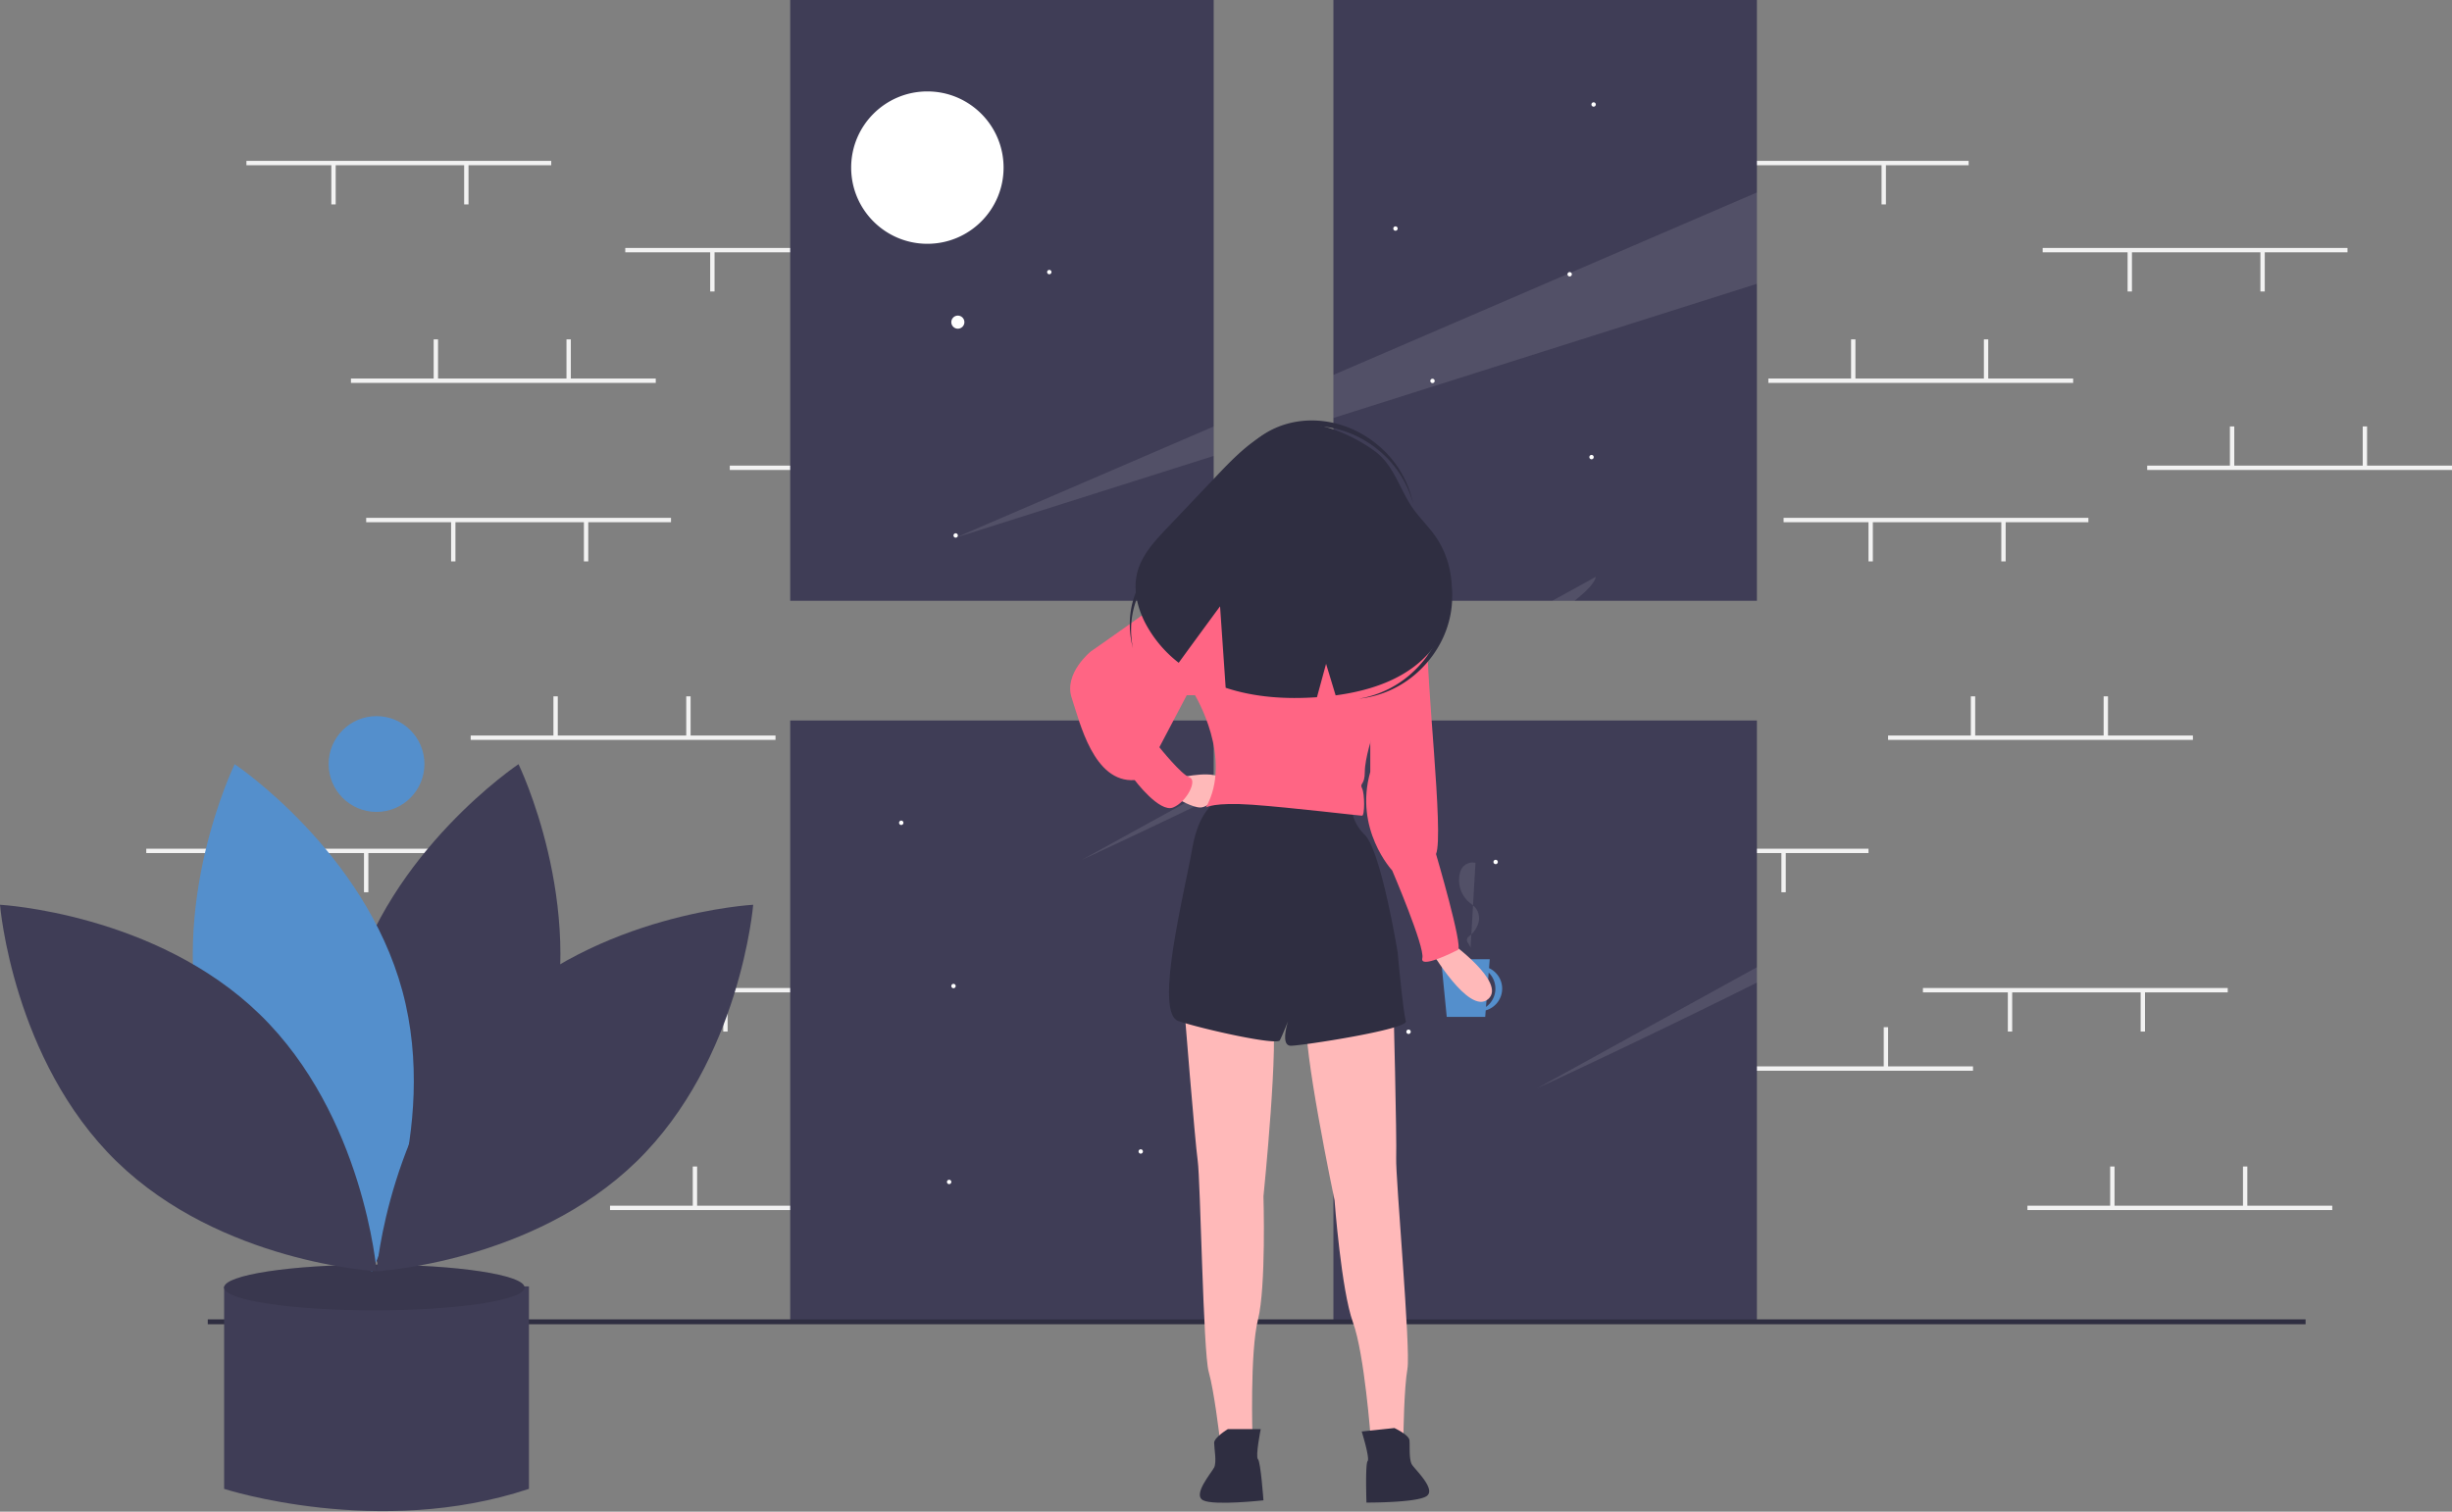 <svg width="540" height="333" fill="none" xmlns="http://www.w3.org/2000/svg"><rect width="100%" height="100%" fill="#808080" stroke="none"/><g clip-path="url(#clip0)"><path d="M144.416 83.388h-67.13v.96h67.13v-.96z" fill="#F2F2F2"/><path d="M96.466 74.757h-.959v8.87h.96v-8.87zm29.249 0h-.959v8.87h.959v-8.87zM121.4 35.438H54.27v.96h67.13v-.96z" fill="#F2F2F2"/><path d="M103.179 36.158h-.959v8.87h.959v-8.87zm-29.249 0h-.96v8.87h.96v-8.87zm153.918 66.41h-67.129v.959h67.129v-.959z" fill="#F2F2F2"/><path d="M179.898 93.937h-.959v8.871h.959v-8.871zm29.25 0h-.959v8.871h.959v-8.871zm-4.316-39.319h-67.129v.96h67.129v-.96z" fill="#F2F2F2"/><path d="M186.611 55.338h-.959v8.87h.959v-8.87zm-29.249 0h-.959v8.87h.959v-8.87zm44.114 210.259h-67.13v.959h67.13v-.959z" fill="#F2F2F2"/><path d="M153.526 256.966h-.959v8.87h.959v-8.87zm29.249 0h-.959v8.87h.959v-8.87zm-4.315-39.319h-67.129v.959h67.129v-.959z" fill="#F2F2F2"/><path d="M160.239 218.366h-.959v8.871h.959v-8.871zm-29.249 0h-.959v8.871h.959v-8.871zm39.798-56.341h-67.129v.959h67.129v-.959z" fill="#F2F2F2"/><path d="M122.838 153.395h-.959v8.87h.959v-8.87zm29.25 0h-.959v8.87h.959v-8.87zm-4.316-39.319h-67.13v.959h67.13v-.959z" fill="#F2F2F2"/><path d="M129.551 114.795h-.959v8.871h.959v-8.871zm-29.249 0h-.959v8.871h.959v-8.871zm22.057 120.114h-67.13v.959h67.13v-.959z" fill="#F2F2F2"/><path d="M74.41 226.278h-.96v8.871h.96v-8.871zm29.249 0h-.959v8.871h.959v-8.871zm-4.316-39.319h-67.13v.959h67.13v-.959z" fill="#F2F2F2"/><path d="M81.122 187.678h-.959v8.871h.96v-8.871zm-29.249 0h-.959v8.871h.959v-8.871zm404.695-104.29h-67.13v.96h67.13v-.96z" fill="#F2F2F2"/><path d="M408.618 74.757h-.959v8.87h.959v-8.87zm29.249 0h-.959v8.87h.959v-8.87zm-4.315-39.319h-67.13v.96h67.13v-.96z" fill="#F2F2F2"/><path d="M415.331 36.158h-.959v8.87h.959v-8.87zm-29.249 0h-.959v8.87h.959v-8.87zM540 102.568h-67.129v.959H540v-.959z" fill="#F2F2F2"/><path d="M492.05 93.937h-.959v8.871h.959v-8.871zm29.25 0h-.959v8.871h.959v-8.871zm-4.316-39.319h-67.129v.96h67.129v-.96z" fill="#F2F2F2"/><path d="M498.763 55.338h-.959v8.87h.959v-8.87zm-29.249 0h-.959v8.87h.959v-8.87zm44.114 210.259h-67.13v.959h67.13v-.959z" fill="#F2F2F2"/><path d="M465.678 256.966h-.959v8.87h.959v-8.87zm29.249 0h-.959v8.87h.959v-8.87zm-4.315-39.319h-67.13v.959h67.13v-.959z" fill="#F2F2F2"/><path d="M472.391 218.366h-.959v8.871h.959v-8.871zm-29.249 0h-.959v8.871h.959v-8.871zm39.798-56.341h-67.129v.959h67.129v-.959z" fill="#F2F2F2"/><path d="M434.99 153.395h-.959v8.87h.959v-8.87zm29.25 0h-.959v8.87h.959v-8.87zm-4.316-39.319h-67.129v.959h67.129v-.959z" fill="#F2F2F2"/><path d="M441.703 114.795h-.959v8.871h.959v-8.871zm-29.249 0h-.959v8.871h.959v-8.871zm22.057 120.114h-67.13v.959h67.13v-.959z" fill="#F2F2F2"/><path d="M386.561 226.278h-.959v8.871h.959v-8.871zm29.25 0h-.959v8.871h.959v-8.871zm-4.316-39.319h-67.129v.959h67.129v-.959z" fill="#F2F2F2"/><path d="M393.274 187.678h-.959v8.871h.959v-8.871zm-29.249 0h-.959v8.871h.959v-8.871z" fill="#F2F2F2"/><path d="M267.287 0h-93.262v132.341h93.262V0zm119.635 158.713H293.66v132.341h93.262V158.713zm0-158.713H293.66v132.341h93.262V0zM267.287 158.713h-93.262v132.341h93.262V158.713z" fill="#3F3D56"/><path d="M507.755 290.637h-462v1.075h462v-1.075z" fill="#2F2E41"/><path d="M54.63 283.382h-5.274v44.593s34.045 11.029 67.13 0v-44.593H54.631z" fill="#3F3D56"/><path d="M82.442 288.657c18.272 0 33.085-2.255 33.085-5.035 0-2.781-14.813-5.035-33.085-5.035-18.273 0-33.086 2.254-33.086 5.035 0 2.78 14.813 5.035 33.086 5.035z" fill="#3F3D56"/><path opacity=".1" d="M82.442 288.657c18.272 0 33.085-2.255 33.085-5.035 0-2.781-14.813-5.035-33.085-5.035-18.273 0-33.086 2.254-33.086 5.035 0 2.78 14.813 5.035 33.086 5.035z" fill="#000"/><path d="M120.901 230.103c-8.346 30.853-36.934 49.961-36.934 49.961s-15.056-30.914-6.71-61.767 36.934-49.961 36.934-49.961 15.056 30.914 6.71 61.767z" fill="#3F3D56"/><path d="M44.973 230.103c8.346 30.853 36.934 49.961 36.934 49.961s15.056-30.914 6.71-61.767c-8.347-30.853-36.935-49.961-36.935-49.961s-15.055 30.914-6.71 61.767z" fill="#548FCC"/><path d="M57.237 223.473c22.903 22.295 25.7 56.566 25.7 56.566S48.602 278.165 25.7 255.87C2.797 233.576 0 199.304 0 199.304s34.335 1.874 57.237 24.169zm51.4 0c-22.903 22.295-25.7 56.566-25.7 56.566s34.335-1.874 57.237-24.169c22.903-22.294 25.7-56.566 25.7-56.566s-34.335 1.874-57.237 24.169z" fill="#3F3D56"/><path d="M82.921 178.852c5.826 0 10.549-4.723 10.549-10.549s-4.723-10.549-10.549-10.549-10.549 4.723-10.549 10.549 4.723 10.549 10.55 10.549z" fill="#548FCC"/><path d="M210.947 72.404a1.438 1.438 0 100-2.877 1.438 1.438 0 000 2.877zm-6.713-18.7c9.268 0 16.782-7.514 16.782-16.783 0-9.268-7.514-16.782-16.782-16.782-9.269 0-16.783 7.514-16.783 16.782 0 9.269 7.514 16.783 16.783 16.783zm26.851 6.712a.48.48 0 100-.96.48.48 0 000 .96zm84.392 23.975a.479.479 0 100-.958.479.479 0 000 .958zm-5.275 143.37a.48.48 0 100-.96.48.48 0 000 .96zm-101.173 33.085a.48.48 0 10-.002-.96.48.48 0 00.002.96zM350.48 101.174a.48.48 0 100-.959.48.48 0 000 .959zm-4.795-40.278a.479.479 0 100-.958.479.479 0 000 .958zM329.382 190.36a.48.48 0 100-.96.48.48 0 000 .96zm-25.893-71.924a.48.48 0 100-.96.48.48 0 000 .96zm3.836-67.609a.48.48 0 100-.96.48.48 0 000 .96zm43.634-27.332a.48.48 0 100-.96.48.48 0 000 .96zM209.988 217.691a.48.48 0 10-.001-.96.48.48 0 00.001.96zm41.236 36.442a.48.48 0 100-.96.48.48 0 000 .96zm-52.744-72.404a.48.48 0 10-.001-.96.48.48 0 00.001.96zm11.987-63.293a.48.48 0 100-.96.48.48 0 000 .96z" fill="#fff"/><path opacity=".1" d="M210.467 118.436l56.82-24.488v6.483l-56.82 18.005zm176.455-76.044v20.125L293.66 92.073v-9.49l93.262-40.19zM238.297 189.391l28.99-15.972v2.221c-16.211 7.849-28.424 13.493-28.99 13.751zm55.689-30.678h7.312a942.87 942.87 0 01-7.638 3.898v-3.716l.326-.182zm57.453-31.647c-.221 1.271-1.894 3.074-4.68 5.275h-4.896l9.576-5.275zm35.483 86.003v3.385c-24.896 12.424-47.638 22.93-48.41 23.284l48.41-26.669z" fill="#fff"/><path d="M330.821 217.781a4.984 4.984 0 00-2.895-4.52l.154-1.958h-10.714l1.246 12.707h8.471l.113-1.438a4.98 4.98 0 003.625-4.791zm-3.566 4.033l.594-7.566a4.962 4.962 0 01-.594 7.566z" fill="#548FCC"/><path d="M319.269 207.438s12.669 9.049 8.446 12.669c-4.223 3.619-12.668-10.859-12.668-10.859l4.222-1.81zm-58.515 13.875s2.413 30.163 3.016 34.386c.603 4.222 1.207 42.227 2.413 46.45 1.207 4.223 2.413 14.478 2.413 14.478h7.239s-.603-18.701 1.207-25.94c1.81-7.239 1.206-27.146 1.206-27.146s3.62-35.592 1.81-40.418c-1.81-4.826-19.304-1.81-19.304-1.81z" fill="#FFB9B9"/><path d="M270.406 314.817s-3.016 1.81-3.016 3.017c0 1.206.603 4.222 0 5.429-.604 1.206-4.826 6.032-2.413 7.239 2.413 1.206 13.271 0 13.271 0s-.603-8.446-1.206-9.049c-.604-.603.603-6.636.603-6.636h-7.239z" fill="#2F2E41"/><path d="M306.869 220.574s.767 30.249.61 34.512c-.157 4.263 3.232 42.121 2.476 46.447-.757 4.326-.88 14.652-.88 14.652l-7.199.76s-1.363-18.661-3.923-25.67c-2.559-7.01-4.049-26.87-4.049-26.87s-7.336-35.016-6.042-40.005c1.293-4.989 19.007-3.826 19.007-3.826z" fill="#FFB9B9"/><path d="M307.085 314.575s3.19 1.483 3.316 2.683c.127 1.2-.156 4.262.57 5.399.727 1.137 5.433 5.493 3.16 6.946-2.273 1.453-13.198 1.393-13.198 1.393s-.287-8.462.25-9.126c.536-.663-1.297-6.535-1.297-6.535l7.199-.76zm-37.886-138.506s-4.826.603-6.635 10.859c-1.81 10.255-8.446 36.195-3.017 38.005 5.43 1.809 21.718 5.429 22.321 4.222.603-1.206 1.81-4.222 1.81-4.222s-1.81 5.429.603 5.429c2.413 0 25.94-3.62 25.336-5.429-.603-1.81-1.809-15.082-1.809-15.082s-3.62-22.32-7.239-25.94a9.889 9.889 0 01-3.017-7.842h-28.353z" fill="#2F2E41"/><path d="M260.151 171.243s7.842-1.81 9.049.603c1.206 2.413-3.017 6.033-4.827 6.033-1.809 0-4.826-1.81-4.826-1.81l.604-4.826zm27.764-52.068c5.997 0 10.858-4.861 10.858-10.858 0-5.997-4.861-10.859-10.858-10.859-5.997 0-10.859 4.862-10.859 10.859s4.862 10.858 10.859 10.858z" fill="#FFB9B9"/><path d="M281.354 115.756s-1.296 9.64-2.502 9.64c-1.207 0 9.048 5.429 9.048 5.429l7.843-1.206 2.413-3.62s-3.742-5.812-3.742-10.638-13.06.395-13.06.395z" fill="#FFB9B9"/><path d="M283.678 125.396s-1.81-1.207-2.413-1.207h-4.826c-.604 0-8.446 1.81-8.446 1.81l-4.826 27.147s8.446 13.874 2.413 24.733c0 0 1.81-1.207 10.255-.603 8.446.603 23.527 2.413 24.13 2.413.604 0 .604-4.826 0-6.033-.603-1.206.604-.603.604-3.619 0-3.017 1.809-8.446 1.809-8.446l8.446-30.766s-10.859-6.032-12.668-5.429c-1.81.603-7.239 2.413-8.446 1.81-1.206-.604-6.032-1.81-6.032-1.81z" fill="#FF6584"/><path d="M269.803 126.602l-1.81-.603s-3.62-.603-7.842 3.016c-4.223 3.62-19.908 14.478-19.908 14.478s-6.032 4.827-4.222 10.256c1.809 5.429 4.826 18.701 13.874 18.097 0 0 5.43 7.239 8.446 6.033 3.016-1.207 5.429-6.033 3.619-6.636-1.809-.603-6.635-6.636-6.635-6.636l6.032-11.461h1.81l6.636-3.62v-22.924zm36.195 3.62l4.826.603s4.223 1.81 3.619 9.652c-.603 7.843 3.62 43.434 1.81 47.657 0 0 6.033 20.511 4.826 21.114-1.206.603-8.445 4.223-7.842 1.81.603-2.413-6.636-19.304-6.636-19.304s-8.445-9.049-4.826-21.717v-10.256l4.223-29.559z" fill="#FF6584"/><path d="M316.068 118.067c-1.345-1.904-3.001-3.567-4.421-5.415-3.275-4.262-4.408-9.94-8.802-13.209-4.348-3.233-11.248-6.416-16.69-6.161-7.171.336-12.859 5.9-17.803 11.105l-11.333 11.934c-2.733 2.878-5.567 5.933-6.552 9.778-.946 3.695-.023 7.665 1.711 11.062a26.919 26.919 0 007.405 8.84 2706.546 2706.546 0 019.108-12.437l1.238 17.942c6.427 2.13 13.331 2.549 20.104 2.078l2.006-7.356 2.106 6.948c8.094-1.073 16.225-3.867 21.236-10.184 5.539-6.983 5.834-17.647.687-24.925z" fill="#2F2E41"/><path d="M270.87 116.255c-1.12-5.621.09-11.444 3.85-15.904 6.946-8.24 19.951-8.702 29.046-1.034a22.894 22.894 0 017.455 11.665 22.765 22.765 0 00-7.74-12.9c-9.095-7.667-22.1-7.205-29.046 1.034-4.036 4.788-5.134 11.146-3.565 17.139zm-21.37 26.514c-1.119-5.621.091-11.444 3.85-15.904 6.947-8.239 19.951-8.702 29.046-1.034a22.892 22.892 0 017.456 11.665 22.77 22.77 0 00-7.741-12.899c-9.095-7.669-22.099-7.206-29.045 1.033-4.037 4.788-5.134 11.146-3.566 17.139zm48.464-29.528c5.704-.562 11.38 1.214 15.448 5.395 7.517 7.723 6.699 20.709-1.826 29.006a22.89 22.89 0 01-12.341 6.273 22.771 22.771 0 0013.597-6.435c8.525-8.297 9.343-21.284 1.827-29.007-4.367-4.487-10.587-6.204-16.705-5.232z" fill="#2F2E41"/><path opacity=".1" d="M324.941 190.075a2.808 2.808 0 00-2.969 1.166 3.81 3.81 0 00-.479 1.183 6.474 6.474 0 002.061 6.342c.464.342.905.716 1.318 1.119a3.752 3.752 0 01.726 3.375 5.679 5.679 0 01-1.979 2.926 1.604 1.604 0 00-.486.521c-.325.694.512 1.354.725 2.09" fill="#fff"/></g><defs><clipPath id="clip0"><path fill="#fff" d="M0 0h540v332.877H0z"/></clipPath></defs></svg>